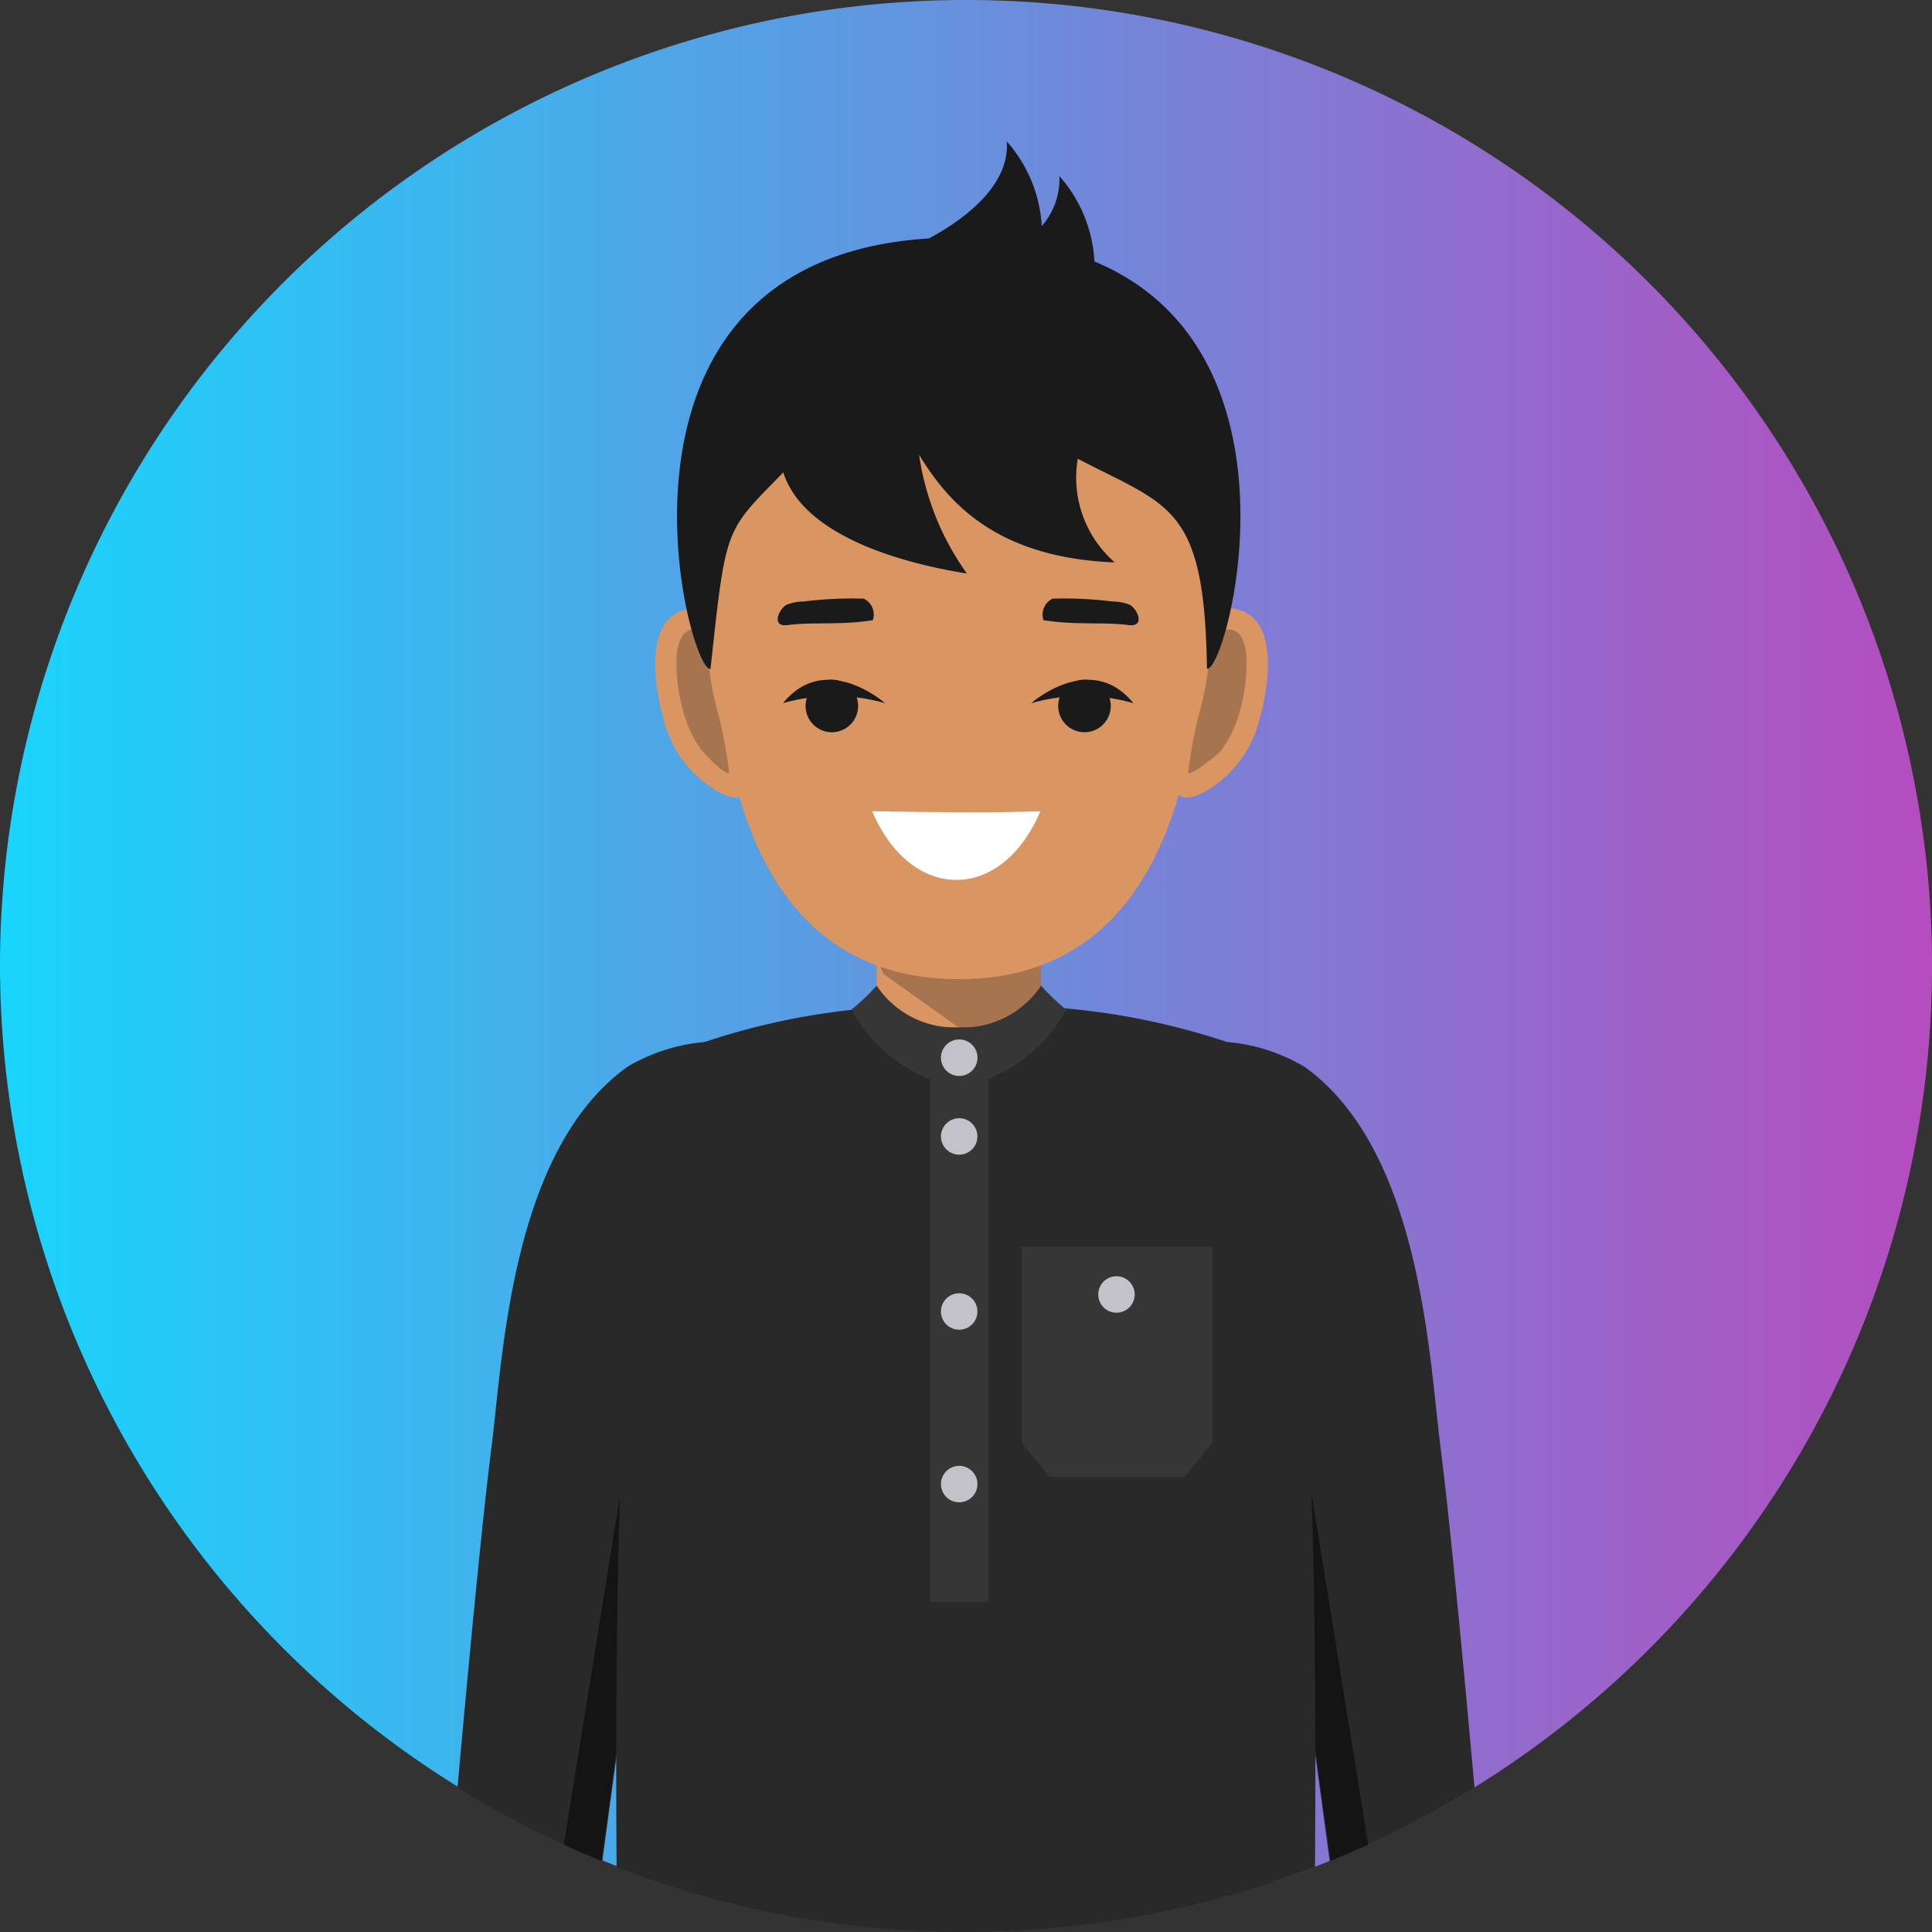<svg xmlns="http://www.w3.org/2000/svg" xmlns:xlink="http://www.w3.org/1999/xlink" width="58.825" height="58.828" viewBox="0 0 58.825 58.828"><rect x="0" y="0" width="58.825" height="58.828" fill="#333333" stroke="none"/><defs><style>.a,.c,.d,.e,.f,.g,.i,.j,.k{fill-rule:evenodd;}.a{fill:url(#a);}.b,.f{fill:#d99662;}.c{fill:#a6754f;}.d{fill:#29292a;}.e{fill:#141414;}.g,.h{fill:#363637;}.i{fill:#c3c1ca;}.j{fill:#fff;}.k{fill:#1a1a1a;}</style><linearGradient id="a" y1="0.5" x2="1" y2="0.5" gradientUnits="objectBoundingBox"><stop offset="0" stop-color="#18d5fc"/><stop offset="1" stop-color="#b64cbf"/></linearGradient></defs><path class="a" d="M178.828,69.833a29.413,29.413,0,1,0-29.413-29.413A29.469,29.469,0,0,0,178.828,69.833Z" transform="translate(-149.415 -11.007)"/><g transform="translate(13.93 4.301)"><rect class="b" width="4.969" height="3.188" transform="translate(12.762 25.078)"/><path class="c" d="M172.9,36.485h5.17v2.891l-1.572.284-3.227-2.3Z" transform="translate(-160.302 -12.007)"/><g transform="translate(14.525 48.83)"><path class="d" d="M184.841,62.245l-.175-4.181c-3.277-.014-6.781-.02-10.046-.02h-.014v5.678c.319.011.637.018.958.018A29.367,29.367,0,0,0,184.841,62.245Z" transform="translate(-174.606 -58.044)"/><path class="e" d="M177.019,63.063l-.016-.2-.247.22Z" transform="translate(-174.327 -57.42)"/></g><g transform="translate(6.42 48.83)"><path class="d" d="M167.431,62.315l.178-4.251c3.277-.014,6.781-.02,10.046-.02h.014v5.67c-.391.016-.783.026-1.176.026A29.377,29.377,0,0,1,167.431,62.315Z" transform="translate(-167.431 -58.044)"/><path class="e" d="M174.111,63.077l.017-.218.256.229C174.293,63.085,174.2,63.083,174.111,63.077Z" transform="translate(-166.566 -57.42)"/></g><g transform="translate(0 27.407)"><path class="d" d="M169.919,39.08a5.538,5.538,0,0,0-2.991.767c-3.558,2.537-3.8,8.865-4.145,11.577-.295,2.31-.729,6.948-1.036,10.372a29.394,29.394,0,0,0,4.409,2.243l1.9-14.074Z" transform="translate(-161.747 -39.078)"/><path class="e" d="M165.758,63.357l1.907-13.943v-.007l.016-.114.811-4.736-.88-.291-3,18.6C164.99,63.035,165.373,63.2,165.758,63.357Z" transform="translate(-161.376 -38.406)"/></g><g transform="translate(22.792 27.407)"><path class="d" d="M181.925,39.08a5.533,5.533,0,0,1,2.99.767c3.559,2.537,3.8,8.865,4.147,11.577.295,2.31.73,6.948,1.036,10.372a29.343,29.343,0,0,1-4.409,2.243l-1.9-14.074Z" transform="translate(-181.925 -39.078)"/><path class="e" d="M185.594,63.357l-1.906-13.943v-.007l-.016-.114-.812-4.736.881-.291,3,18.6C186.362,63.035,185.98,63.2,185.594,63.357Z" transform="translate(-181.804 -38.406)"/></g><path class="d" d="M187.3,64.335c.06-9.059-.073-20.843-1.77-24.794a21.538,21.538,0,0,0-6.1-1.372c.051.744-1.686,1.533-2.762,1.588-1.076-.055-2.814-.844-2.763-1.588a21.547,21.547,0,0,0-6.1,1.372c-1.7,3.951-1.83,15.735-1.77,24.794a29.509,29.509,0,0,0,21.255,0Z" transform="translate(-161.191 -11.789)"/><g transform="translate(6.016 14.218)"><path class="f" d="M181.6,27.644c2.575-1.019,2.551,1.405,2.075,3.109a3.488,3.488,0,0,1-1.7,2.251C179.731,34.144,182.3,28.921,181.6,27.644Z" transform="translate(-165.264 -27.402)"/><path class="c" d="M182.651,27.974a3.176,3.176,0,0,0-.52.035,10.071,10.071,0,0,1-.365,2.572,13.351,13.351,0,0,0-.326,1.772c.152.035.909-.568,1.011-.7a3.416,3.416,0,0,0,.55-1.145,5.161,5.161,0,0,0,.212-1.73,1.256,1.256,0,0,0-.189-.637A.457.457,0,0,0,182.651,27.974Z" transform="translate(-165.211 -27.328)"/><path class="f" d="M169.4,27.644c-2.575-1.019-2.551,1.405-2.076,3.109a3.493,3.493,0,0,0,1.7,2.251C171.266,34.144,168.7,28.921,169.4,27.644Z" transform="translate(-167.073 -27.402)"/><path class="c" d="M168.221,27.974a1.469,1.469,0,0,1,.344.035,10.014,10.014,0,0,0,.364,2.572,13.169,13.169,0,0,1,.326,1.772c-.151.035-.735-.568-.836-.7a3.417,3.417,0,0,1-.55-1.145,5.16,5.16,0,0,1-.212-1.73,1.245,1.245,0,0,1,.189-.637A.458.458,0,0,1,168.221,27.974Z" transform="translate(-166.999 -27.328)"/></g><path class="g" d="M173.133,37.575A2.866,2.866,0,0,0,175.6,38.85l-.024,1.8a4.6,4.6,0,0,1-3.214-2.343A6.218,6.218,0,0,0,173.133,37.575Z" transform="translate(-160.371 -11.866)"/><rect class="h" width="1.776" height="17.491" transform="translate(14.388 26.984)"/><path class="i" d="M175.335,50.52a.555.555,0,1,1-.556.555A.556.556,0,0,1,175.335,50.52Z" transform="translate(-160.059 -10.189)"/><path class="i" d="M175.335,41.149a.555.555,0,1,1-.556.556A.556.556,0,0,1,175.335,41.149Z" transform="translate(-160.059 -11.403)"/><path class="i" d="M175.335,45.868a.555.555,0,1,1-.556.555A.555.555,0,0,1,175.335,45.868Z" transform="translate(-160.059 -10.792)"/><path class="g" d="M176.953,44.612h5.807v5.974l-.842,1.037H177.8l-.843-1.037Z" transform="translate(-159.777 -10.954)"/><path class="i" d="M179.574,45.409a.555.555,0,1,1-.556.555A.555.555,0,0,1,179.574,45.409Z" transform="translate(-159.509 -10.851)"/><path class="f" d="M173.381,19.127h5.641c2.961,0,5.791,2.45,5.383,5.382l-1.02,7.322c-.531,3.805-2.2,7.937-7.184,7.937s-6.654-4.134-7.184-7.937L168,24.509C167.59,21.577,170.42,19.127,173.381,19.127Z" transform="translate(-160.942 -14.256)"/><path class="j" d="M172.925,32.875c1.981.027,3.271.062,5.12,0C176.864,35.665,174.109,35.66,172.925,32.875Z" transform="translate(-160.299 -12.475)"/><path class="k" d="M171.929,29.329a.8.8,0,1,1-.8.8A.8.8,0,0,1,171.929,29.329Z" transform="translate(-160.531 -12.935)"/><path class="k" d="M170.521,30.043a5.645,5.645,0,0,1,3.107,0S171.821,28.442,170.521,30.043Z" transform="translate(-160.61 -12.934)"/><path class="k" d="M173.277,27.8a.542.542,0,0,0-.278-.654,11.652,11.652,0,0,0-1.828.087,1.373,1.373,0,0,0-.523.1c-.216.108-.506.695.055.616C171.389,27.851,172.327,27.959,173.277,27.8Z" transform="translate(-160.629 -13.219)"/><path class="k" d="M178.739,29.329a.8.8,0,1,0,.8.8A.8.8,0,0,0,178.739,29.329Z" transform="translate(-159.649 -12.935)"/><path class="k" d="M177.544,27.8a.543.543,0,0,1,.278-.654,11.652,11.652,0,0,1,1.828.087,1.369,1.369,0,0,1,.523.1c.217.108.506.695-.055.616C179.433,27.851,178.494,27.959,177.544,27.8Z" transform="translate(-159.704 -13.219)"/><path class="g" d="M177.76,37.575a2.863,2.863,0,0,1-2.47,1.275l.024,1.8a4.594,4.594,0,0,0,3.214-2.343A6.3,6.3,0,0,1,177.76,37.575Z" transform="translate(-159.992 -11.866)"/><path class="i" d="M175.335,39.026a.556.556,0,1,1-.556.556A.556.556,0,0,1,175.335,39.026Z" transform="translate(-160.059 -11.678)"/><path class="k" d="M180.322,30.043a5.649,5.649,0,0,0-3.109,0S179.021,28.442,180.322,30.043Z" transform="translate(-159.743 -12.934)"/><path class="k" d="M183.8,30.875c.6.115,3.237-9.624-3.426-12.4a4.259,4.259,0,0,0-1.067-2.6,2.185,2.185,0,0,1-.537,1.524,4.246,4.246,0,0,0-1.065-2.579c.1,1.4-1.412,2.44-2.369,2.954-10.627.663-7.339,13.237-6.652,13.106.478-4.4.43-4.149,2.217-5.983.657,2.078,4.053,2.837,5.59,3.079a8.21,8.21,0,0,1-1.455-3.613c.827,1.342,2.242,3.131,5.957,3.275a3.422,3.422,0,0,1-1.126-3.156C182.66,25.939,183.729,25.893,183.8,30.875Z" transform="translate(-160.981 -14.815)"/></g></svg>